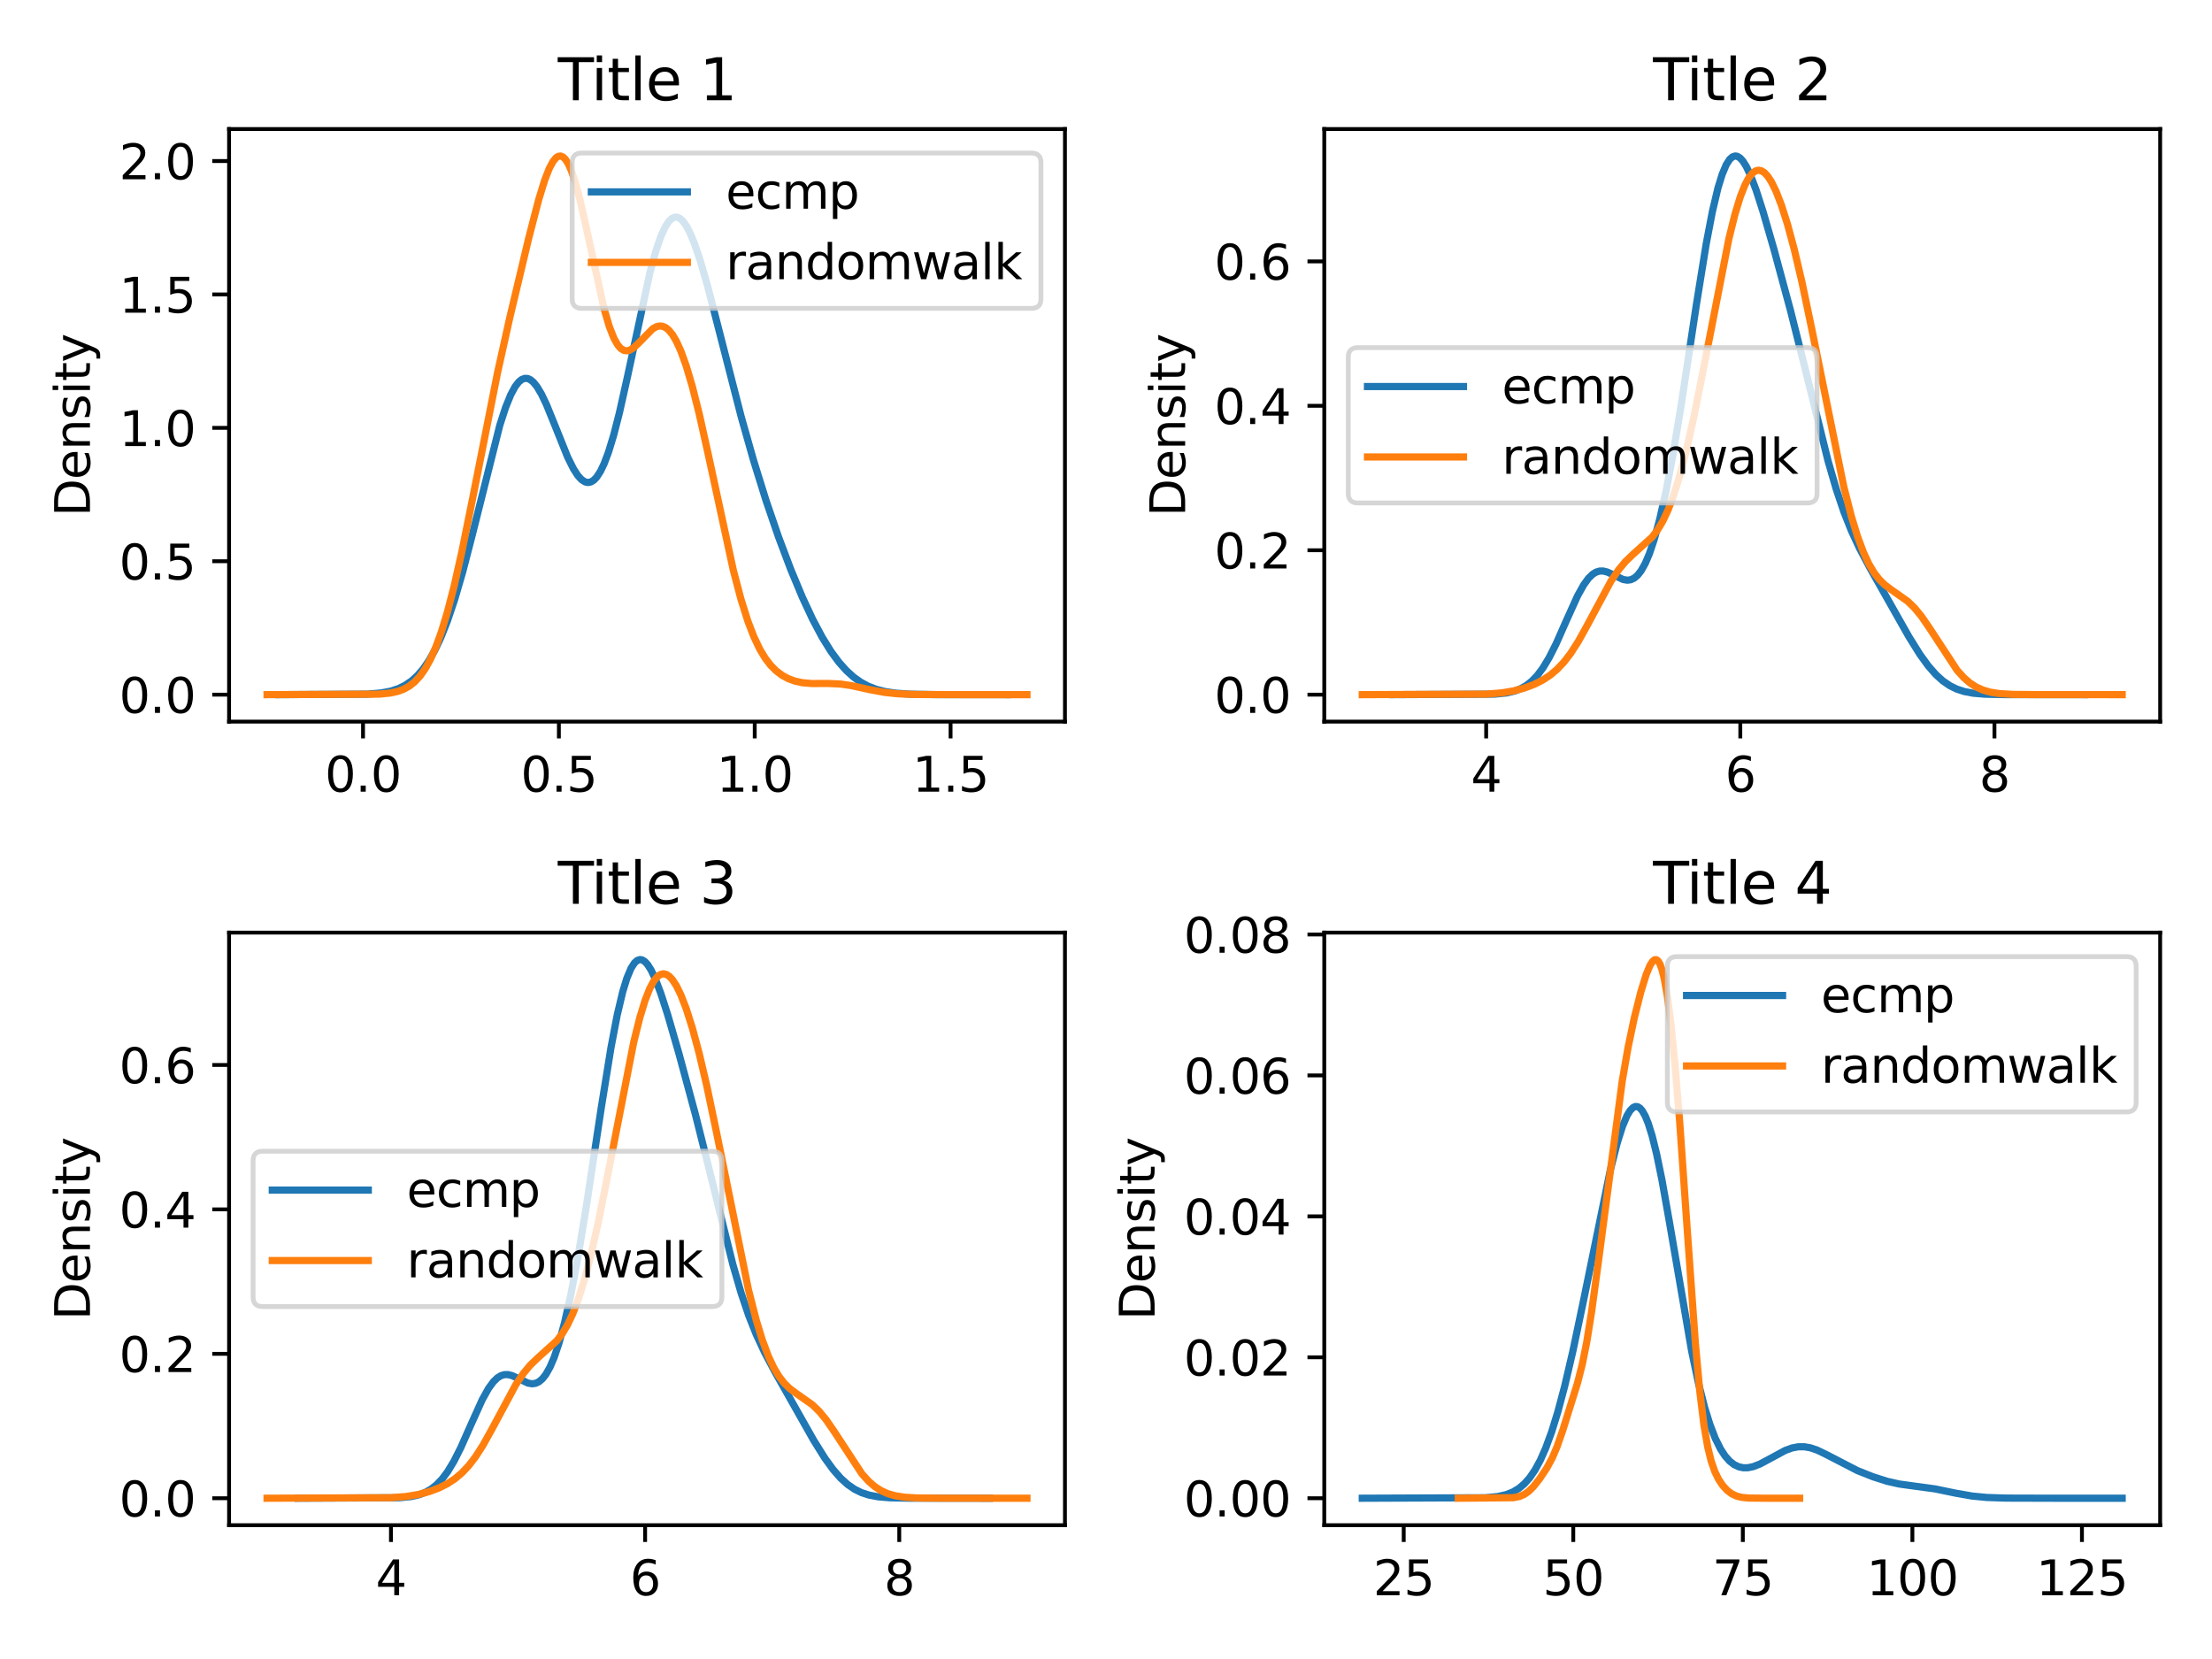 <?xml version="1.0" encoding="utf-8" standalone="no"?>
<!DOCTYPE svg PUBLIC "-//W3C//DTD SVG 1.1//EN"
  "http://www.w3.org/Graphics/SVG/1.1/DTD/svg11.dtd">
<svg xmlns:xlink="http://www.w3.org/1999/xlink" width="460.8pt" height="345.6pt" viewBox="0 0 460.8 345.6" xmlns="http://www.w3.org/2000/svg" version="1.1">
 <defs>
  <style type="text/css">*{stroke-linejoin: round; stroke-linecap: butt}</style>
 </defs>
 <g id="figure_1">
  <g id="patch_1">
   <path d="M 0 345.6 
L 460.8 345.6 
L 460.8 0 
L 0 0 
z
" style="fill: #ffffff"/>
  </g>
  <g id="axes_1">
   <g id="patch_2">
    <path d="M 47.72 150.32 
L 221.85 150.32 
L 221.85 26.88 
L 47.72 26.88 
z
" style="fill: #ffffff"/>
   </g>
   <g id="matplotlib.axis_1">
    <g id="xtick_1">
     <g id="line2d_1">
      <defs>
       <path id="m853704bf4e" d="M 0 0 
L 0 3.5 
" style="stroke: #000000; stroke-width: 0.8"/>
      </defs>
      <g>
       <use xlink:href="#m853704bf4e" x="75.626" y="150.32" style="stroke: #000000; stroke-width: 0.8"/>
      </g>
     </g>
     <g id="text_1">
      <!-- 0.0 -->
      <g transform="translate(67.675 164.918) scale(0.1 -0.1)">
       <defs>
        <path id="DejaVuSans-30" d="M 2034 4250 
Q 1547 4250 1301 3770 
Q 1056 3291 1056 2328 
Q 1056 1369 1301 889 
Q 1547 409 2034 409 
Q 2525 409 2770 889 
Q 3016 1369 3016 2328 
Q 3016 3291 2770 3770 
Q 2525 4250 2034 4250 
z
M 2034 4750 
Q 2819 4750 3233 4129 
Q 3647 3509 3647 2328 
Q 3647 1150 3233 529 
Q 2819 -91 2034 -91 
Q 1250 -91 836 529 
Q 422 1150 422 2328 
Q 422 3509 836 4129 
Q 1250 4750 2034 4750 
z
" transform="scale(0.016)"/>
        <path id="DejaVuSans-2e" d="M 684 794 
L 1344 794 
L 1344 0 
L 684 0 
L 684 794 
z
" transform="scale(0.016)"/>
       </defs>
       <use xlink:href="#DejaVuSans-30"/>
       <use xlink:href="#DejaVuSans-2e" x="63.623"/>
       <use xlink:href="#DejaVuSans-30" x="95.41"/>
      </g>
     </g>
    </g>
    <g id="xtick_2">
     <g id="line2d_2">
      <g>
       <use xlink:href="#m853704bf4e" x="116.425" y="150.32" style="stroke: #000000; stroke-width: 0.8"/>
      </g>
     </g>
     <g id="text_2">
      <!-- 0.5 -->
      <g transform="translate(108.474 164.918) scale(0.1 -0.1)">
       <defs>
        <path id="DejaVuSans-35" d="M 691 4666 
L 3169 4666 
L 3169 4134 
L 1269 4134 
L 1269 2991 
Q 1406 3038 1543 3061 
Q 1681 3084 1819 3084 
Q 2600 3084 3056 2656 
Q 3513 2228 3513 1497 
Q 3513 744 3044 326 
Q 2575 -91 1722 -91 
Q 1428 -91 1123 -41 
Q 819 9 494 109 
L 494 744 
Q 775 591 1075 516 
Q 1375 441 1709 441 
Q 2250 441 2565 725 
Q 2881 1009 2881 1497 
Q 2881 1984 2565 2268 
Q 2250 2553 1709 2553 
Q 1456 2553 1204 2497 
Q 953 2441 691 2322 
L 691 4666 
z
" transform="scale(0.016)"/>
       </defs>
       <use xlink:href="#DejaVuSans-30"/>
       <use xlink:href="#DejaVuSans-2e" x="63.623"/>
       <use xlink:href="#DejaVuSans-35" x="95.41"/>
      </g>
     </g>
    </g>
    <g id="xtick_3">
     <g id="line2d_3">
      <g>
       <use xlink:href="#m853704bf4e" x="157.224" y="150.32" style="stroke: #000000; stroke-width: 0.8"/>
      </g>
     </g>
     <g id="text_3">
      <!-- 1.0 -->
      <g transform="translate(149.273 164.918) scale(0.1 -0.1)">
       <defs>
        <path id="DejaVuSans-31" d="M 794 531 
L 1825 531 
L 1825 4091 
L 703 3866 
L 703 4441 
L 1819 4666 
L 2450 4666 
L 2450 531 
L 3481 531 
L 3481 0 
L 794 0 
L 794 531 
z
" transform="scale(0.016)"/>
       </defs>
       <use xlink:href="#DejaVuSans-31"/>
       <use xlink:href="#DejaVuSans-2e" x="63.623"/>
       <use xlink:href="#DejaVuSans-30" x="95.41"/>
      </g>
     </g>
    </g>
    <g id="xtick_4">
     <g id="line2d_4">
      <g>
       <use xlink:href="#m853704bf4e" x="198.023" y="150.32" style="stroke: #000000; stroke-width: 0.8"/>
      </g>
     </g>
     <g id="text_4">
      <!-- 1.5 -->
      <g transform="translate(190.072 164.918) scale(0.1 -0.1)">
       <use xlink:href="#DejaVuSans-31"/>
       <use xlink:href="#DejaVuSans-2e" x="63.623"/>
       <use xlink:href="#DejaVuSans-35" x="95.41"/>
      </g>
     </g>
    </g>
   </g>
   <g id="matplotlib.axis_2">
    <g id="ytick_1">
     <g id="line2d_5">
      <defs>
       <path id="m04bfb22db2" d="M 0 0 
L -3.5 0 
" style="stroke: #000000; stroke-width: 0.8"/>
      </defs>
      <g>
       <use xlink:href="#m04bfb22db2" x="47.72" y="144.709" style="stroke: #000000; stroke-width: 0.8"/>
      </g>
     </g>
     <g id="text_5">
      <!-- 0.0 -->
      <g transform="translate(24.817 148.508) scale(0.1 -0.1)">
       <use xlink:href="#DejaVuSans-30"/>
       <use xlink:href="#DejaVuSans-2e" x="63.623"/>
       <use xlink:href="#DejaVuSans-30" x="95.41"/>
      </g>
     </g>
    </g>
    <g id="ytick_2">
     <g id="line2d_6">
      <g>
       <use xlink:href="#m04bfb22db2" x="47.72" y="116.918" style="stroke: #000000; stroke-width: 0.8"/>
      </g>
     </g>
     <g id="text_6">
      <!-- 0.5 -->
      <g transform="translate(24.817 120.717) scale(0.1 -0.1)">
       <use xlink:href="#DejaVuSans-30"/>
       <use xlink:href="#DejaVuSans-2e" x="63.623"/>
       <use xlink:href="#DejaVuSans-35" x="95.41"/>
      </g>
     </g>
    </g>
    <g id="ytick_3">
     <g id="line2d_7">
      <g>
       <use xlink:href="#m04bfb22db2" x="47.72" y="89.127" style="stroke: #000000; stroke-width: 0.8"/>
      </g>
     </g>
     <g id="text_7">
      <!-- 1.0 -->
      <g transform="translate(24.817 92.927) scale(0.1 -0.1)">
       <use xlink:href="#DejaVuSans-31"/>
       <use xlink:href="#DejaVuSans-2e" x="63.623"/>
       <use xlink:href="#DejaVuSans-30" x="95.41"/>
      </g>
     </g>
    </g>
    <g id="ytick_4">
     <g id="line2d_8">
      <g>
       <use xlink:href="#m04bfb22db2" x="47.72" y="61.336" style="stroke: #000000; stroke-width: 0.8"/>
      </g>
     </g>
     <g id="text_8">
      <!-- 1.5 -->
      <g transform="translate(24.817 65.136) scale(0.1 -0.1)">
       <use xlink:href="#DejaVuSans-31"/>
       <use xlink:href="#DejaVuSans-2e" x="63.623"/>
       <use xlink:href="#DejaVuSans-35" x="95.41"/>
      </g>
     </g>
    </g>
    <g id="ytick_5">
     <g id="line2d_9">
      <g>
       <use xlink:href="#m04bfb22db2" x="47.72" y="33.546" style="stroke: #000000; stroke-width: 0.8"/>
      </g>
     </g>
     <g id="text_9">
      <!-- 2.0 -->
      <g transform="translate(24.817 37.345) scale(0.1 -0.1)">
       <defs>
        <path id="DejaVuSans-32" d="M 1228 531 
L 3431 531 
L 3431 0 
L 469 0 
L 469 531 
Q 828 903 1448 1529 
Q 2069 2156 2228 2338 
Q 2531 2678 2651 2914 
Q 2772 3150 2772 3378 
Q 2772 3750 2511 3984 
Q 2250 4219 1831 4219 
Q 1534 4219 1204 4116 
Q 875 4013 500 3803 
L 500 4441 
Q 881 4594 1212 4672 
Q 1544 4750 1819 4750 
Q 2544 4750 2975 4387 
Q 3406 4025 3406 3419 
Q 3406 3131 3298 2873 
Q 3191 2616 2906 2266 
Q 2828 2175 2409 1742 
Q 1991 1309 1228 531 
z
" transform="scale(0.016)"/>
       </defs>
       <use xlink:href="#DejaVuSans-32"/>
       <use xlink:href="#DejaVuSans-2e" x="63.623"/>
       <use xlink:href="#DejaVuSans-30" x="95.41"/>
      </g>
     </g>
    </g>
    <g id="text_10">
     <!-- Density -->
     <g transform="translate(18.737 107.609) rotate(-90) scale(0.1 -0.1)">
      <defs>
       <path id="DejaVuSans-44" d="M 1259 4147 
L 1259 519 
L 2022 519 
Q 2988 519 3436 956 
Q 3884 1394 3884 2338 
Q 3884 3275 3436 3711 
Q 2988 4147 2022 4147 
L 1259 4147 
z
M 628 4666 
L 1925 4666 
Q 3281 4666 3915 4102 
Q 4550 3538 4550 2338 
Q 4550 1131 3912 565 
Q 3275 0 1925 0 
L 628 0 
L 628 4666 
z
" transform="scale(0.016)"/>
       <path id="DejaVuSans-65" d="M 3597 1894 
L 3597 1613 
L 953 1613 
Q 991 1019 1311 708 
Q 1631 397 2203 397 
Q 2534 397 2845 478 
Q 3156 559 3463 722 
L 3463 178 
Q 3153 47 2828 -22 
Q 2503 -91 2169 -91 
Q 1331 -91 842 396 
Q 353 884 353 1716 
Q 353 2575 817 3079 
Q 1281 3584 2069 3584 
Q 2775 3584 3186 3129 
Q 3597 2675 3597 1894 
z
M 3022 2063 
Q 3016 2534 2758 2815 
Q 2500 3097 2075 3097 
Q 1594 3097 1305 2825 
Q 1016 2553 972 2059 
L 3022 2063 
z
" transform="scale(0.016)"/>
       <path id="DejaVuSans-6e" d="M 3513 2113 
L 3513 0 
L 2938 0 
L 2938 2094 
Q 2938 2591 2744 2837 
Q 2550 3084 2163 3084 
Q 1697 3084 1428 2787 
Q 1159 2491 1159 1978 
L 1159 0 
L 581 0 
L 581 3500 
L 1159 3500 
L 1159 2956 
Q 1366 3272 1645 3428 
Q 1925 3584 2291 3584 
Q 2894 3584 3203 3211 
Q 3513 2838 3513 2113 
z
" transform="scale(0.016)"/>
       <path id="DejaVuSans-73" d="M 2834 3397 
L 2834 2853 
Q 2591 2978 2328 3040 
Q 2066 3103 1784 3103 
Q 1356 3103 1142 2972 
Q 928 2841 928 2578 
Q 928 2378 1081 2264 
Q 1234 2150 1697 2047 
L 1894 2003 
Q 2506 1872 2764 1633 
Q 3022 1394 3022 966 
Q 3022 478 2636 193 
Q 2250 -91 1575 -91 
Q 1294 -91 989 -36 
Q 684 19 347 128 
L 347 722 
Q 666 556 975 473 
Q 1284 391 1588 391 
Q 1994 391 2212 530 
Q 2431 669 2431 922 
Q 2431 1156 2273 1281 
Q 2116 1406 1581 1522 
L 1381 1569 
Q 847 1681 609 1914 
Q 372 2147 372 2553 
Q 372 3047 722 3315 
Q 1072 3584 1716 3584 
Q 2034 3584 2315 3537 
Q 2597 3491 2834 3397 
z
" transform="scale(0.016)"/>
       <path id="DejaVuSans-69" d="M 603 3500 
L 1178 3500 
L 1178 0 
L 603 0 
L 603 3500 
z
M 603 4863 
L 1178 4863 
L 1178 4134 
L 603 4134 
L 603 4863 
z
" transform="scale(0.016)"/>
       <path id="DejaVuSans-74" d="M 1172 4494 
L 1172 3500 
L 2356 3500 
L 2356 3053 
L 1172 3053 
L 1172 1153 
Q 1172 725 1289 603 
Q 1406 481 1766 481 
L 2356 481 
L 2356 0 
L 1766 0 
Q 1100 0 847 248 
Q 594 497 594 1153 
L 594 3053 
L 172 3053 
L 172 3500 
L 594 3500 
L 594 4494 
L 1172 4494 
z
" transform="scale(0.016)"/>
       <path id="DejaVuSans-79" d="M 2059 -325 
Q 1816 -950 1584 -1140 
Q 1353 -1331 966 -1331 
L 506 -1331 
L 506 -850 
L 844 -850 
Q 1081 -850 1212 -737 
Q 1344 -625 1503 -206 
L 1606 56 
L 191 3500 
L 800 3500 
L 1894 763 
L 2988 3500 
L 3597 3500 
L 2059 -325 
z
" transform="scale(0.016)"/>
      </defs>
      <use xlink:href="#DejaVuSans-44"/>
      <use xlink:href="#DejaVuSans-65" x="77.002"/>
      <use xlink:href="#DejaVuSans-6e" x="138.525"/>
      <use xlink:href="#DejaVuSans-73" x="201.904"/>
      <use xlink:href="#DejaVuSans-69" x="254.004"/>
      <use xlink:href="#DejaVuSans-74" x="281.787"/>
      <use xlink:href="#DejaVuSans-79" x="320.996"/>
     </g>
    </g>
   </g>
   <g id="line2d_10">
    <path d="M 58.083 144.709 
L 76.466 144.602 
L 79.352 144.36 
L 81.327 143.99 
L 82.998 143.45 
L 84.366 142.785 
L 85.733 141.856 
L 86.949 140.756 
L 88.164 139.348 
L 89.379 137.588 
L 90.595 135.435 
L 91.81 132.857 
L 93.177 129.42 
L 94.697 124.928 
L 96.368 119.208 
L 98.343 111.58 
L 104.116 88.593 
L 105.331 84.855 
L 106.395 82.233 
L 107.306 80.543 
L 108.066 79.561 
L 108.674 79.063 
L 109.281 78.823 
L 109.889 78.839 
L 110.497 79.104 
L 111.104 79.605 
L 111.864 80.541 
L 112.776 82.065 
L 113.839 84.29 
L 115.51 88.403 
L 118.245 95.213 
L 119.46 97.657 
L 120.372 99.066 
L 121.131 99.902 
L 121.891 100.393 
L 122.499 100.519 
L 123.106 100.395 
L 123.714 100.014 
L 124.322 99.371 
L 125.081 98.198 
L 125.841 96.618 
L 126.753 94.207 
L 127.816 90.733 
L 129.031 86.007 
L 130.703 78.528 
L 135.412 56.704 
L 136.628 52.28 
L 137.691 49.194 
L 138.603 47.218 
L 139.362 46.078 
L 139.97 45.508 
L 140.578 45.243 
L 141.033 45.243 
L 141.641 45.502 
L 142.249 46.048 
L 143.009 47.111 
L 143.768 48.566 
L 144.68 50.772 
L 145.895 54.366 
L 147.414 59.638 
L 149.845 69.056 
L 154.403 86.808 
L 156.986 95.932 
L 159.568 104.232 
L 162.151 111.775 
L 164.734 118.629 
L 167.164 124.457 
L 169.291 129.014 
L 171.266 132.732 
L 173.089 135.678 
L 174.761 137.948 
L 176.28 139.653 
L 177.799 141.032 
L 179.318 142.114 
L 180.838 142.934 
L 182.509 143.583 
L 184.332 144.057 
L 186.611 144.403 
L 189.649 144.611 
L 194.815 144.699 
L 209.855 144.709 
L 209.855 144.709 
" clip-path="url(#p2f3dbd38ac)" style="fill: none; stroke: #1f77b4; stroke-width: 1.5; stroke-linecap: square"/>
   </g>
   <g id="line2d_11">
    <path d="M 55.635 144.709 
L 78.928 144.607 
L 81.305 144.372 
L 82.89 144.02 
L 84.158 143.544 
L 85.267 142.923 
L 86.376 142.049 
L 87.485 140.858 
L 88.594 139.285 
L 89.704 137.267 
L 90.813 134.753 
L 91.922 131.705 
L 93.19 127.549 
L 94.616 122.043 
L 96.2 115.013 
L 98.419 104.026 
L 103.648 77.629 
L 106.183 66.236 
L 110.145 49.593 
L 112.205 41.642 
L 113.472 37.522 
L 114.423 35.085 
L 115.215 33.611 
L 115.849 32.854 
L 116.325 32.556 
L 116.8 32.5 
L 117.275 32.693 
L 117.751 33.139 
L 118.385 34.122 
L 119.018 35.538 
L 119.811 37.87 
L 120.761 41.384 
L 122.029 46.957 
L 125.832 64.305 
L 126.941 68.059 
L 127.892 70.466 
L 128.684 71.864 
L 129.318 72.591 
L 129.952 72.988 
L 130.586 73.087 
L 131.22 72.926 
L 132.012 72.431 
L 132.963 71.537 
L 135.973 68.485 
L 136.766 68.052 
L 137.4 67.908 
L 138.033 67.966 
L 138.667 68.243 
L 139.301 68.75 
L 140.093 69.716 
L 140.886 71.053 
L 141.836 73.139 
L 142.946 76.208 
L 144.213 80.484 
L 145.639 86.13 
L 147.541 94.665 
L 152.77 118.812 
L 154.355 124.829 
L 155.781 129.364 
L 157.048 132.664 
L 158.316 135.31 
L 159.425 137.142 
L 160.534 138.587 
L 161.644 139.708 
L 162.911 140.67 
L 164.179 141.362 
L 165.605 141.887 
L 167.19 142.228 
L 169.091 142.389 
L 172.577 142.382 
L 175.113 142.498 
L 177.331 142.822 
L 181.134 143.659 
L 184.303 144.245 
L 187.156 144.538 
L 190.959 144.678 
L 200.308 144.709 
L 213.935 144.709 
L 213.935 144.709 
" clip-path="url(#p2f3dbd38ac)" style="fill: none; stroke: #ff7f0e; stroke-width: 1.5; stroke-linecap: square"/>
   </g>
   <g id="patch_3">
    <path d="M 47.72 150.32 
L 47.72 26.88 
" style="fill: none; stroke: #000000; stroke-width: 0.8; stroke-linejoin: miter; stroke-linecap: square"/>
   </g>
   <g id="patch_4">
    <path d="M 221.85 150.32 
L 221.85 26.88 
" style="fill: none; stroke: #000000; stroke-width: 0.8; stroke-linejoin: miter; stroke-linecap: square"/>
   </g>
   <g id="patch_5">
    <path d="M 47.72 150.32 
L 221.85 150.32 
" style="fill: none; stroke: #000000; stroke-width: 0.8; stroke-linejoin: miter; stroke-linecap: square"/>
   </g>
   <g id="patch_6">
    <path d="M 47.72 26.88 
L 221.85 26.88 
" style="fill: none; stroke: #000000; stroke-width: 0.8; stroke-linejoin: miter; stroke-linecap: square"/>
   </g>
   <g id="text_11">
    <!-- Title 1 -->
    <g transform="translate(116.206 20.88) scale(0.12 -0.12)">
     <defs>
      <path id="DejaVuSans-54" d="M -19 4666 
L 3928 4666 
L 3928 4134 
L 2272 4134 
L 2272 0 
L 1638 0 
L 1638 4134 
L -19 4134 
L -19 4666 
z
" transform="scale(0.016)"/>
      <path id="DejaVuSans-6c" d="M 603 4863 
L 1178 4863 
L 1178 0 
L 603 0 
L 603 4863 
z
" transform="scale(0.016)"/>
      <path id="DejaVuSans-20" transform="scale(0.016)"/>
     </defs>
     <use xlink:href="#DejaVuSans-54"/>
     <use xlink:href="#DejaVuSans-69" x="57.959"/>
     <use xlink:href="#DejaVuSans-74" x="85.742"/>
     <use xlink:href="#DejaVuSans-6c" x="124.951"/>
     <use xlink:href="#DejaVuSans-65" x="152.734"/>
     <use xlink:href="#DejaVuSans-20" x="214.258"/>
     <use xlink:href="#DejaVuSans-31" x="246.045"/>
    </g>
   </g>
   <g id="legend_1">
    <g id="patch_7">
     <path d="M 121.191 64.236 
L 214.85 64.236 
Q 216.85 64.236 216.85 62.236 
L 216.85 33.88 
Q 216.85 31.88 214.85 31.88 
L 121.191 31.88 
Q 119.191 31.88 119.191 33.88 
L 119.191 62.236 
Q 119.191 64.236 121.191 64.236 
z
" style="fill: #ffffff; opacity: 0.8; stroke: #cccccc; stroke-linejoin: miter"/>
    </g>
    <g id="line2d_12">
     <path d="M 123.191 39.978 
L 133.191 39.978 
L 143.191 39.978 
" style="fill: none; stroke: #1f77b4; stroke-width: 1.5; stroke-linecap: square"/>
    </g>
    <g id="text_12">
     <!-- ecmp -->
     <g transform="translate(151.191 43.478) scale(0.1 -0.1)">
      <defs>
       <path id="DejaVuSans-63" d="M 3122 3366 
L 3122 2828 
Q 2878 2963 2633 3030 
Q 2388 3097 2138 3097 
Q 1578 3097 1268 2742 
Q 959 2388 959 1747 
Q 959 1106 1268 751 
Q 1578 397 2138 397 
Q 2388 397 2633 464 
Q 2878 531 3122 666 
L 3122 134 
Q 2881 22 2623 -34 
Q 2366 -91 2075 -91 
Q 1284 -91 818 406 
Q 353 903 353 1747 
Q 353 2603 823 3093 
Q 1294 3584 2113 3584 
Q 2378 3584 2631 3529 
Q 2884 3475 3122 3366 
z
" transform="scale(0.016)"/>
       <path id="DejaVuSans-6d" d="M 3328 2828 
Q 3544 3216 3844 3400 
Q 4144 3584 4550 3584 
Q 5097 3584 5394 3201 
Q 5691 2819 5691 2113 
L 5691 0 
L 5113 0 
L 5113 2094 
Q 5113 2597 4934 2840 
Q 4756 3084 4391 3084 
Q 3944 3084 3684 2787 
Q 3425 2491 3425 1978 
L 3425 0 
L 2847 0 
L 2847 2094 
Q 2847 2600 2669 2842 
Q 2491 3084 2119 3084 
Q 1678 3084 1418 2786 
Q 1159 2488 1159 1978 
L 1159 0 
L 581 0 
L 581 3500 
L 1159 3500 
L 1159 2956 
Q 1356 3278 1631 3431 
Q 1906 3584 2284 3584 
Q 2666 3584 2933 3390 
Q 3200 3197 3328 2828 
z
" transform="scale(0.016)"/>
       <path id="DejaVuSans-70" d="M 1159 525 
L 1159 -1331 
L 581 -1331 
L 581 3500 
L 1159 3500 
L 1159 2969 
Q 1341 3281 1617 3432 
Q 1894 3584 2278 3584 
Q 2916 3584 3314 3078 
Q 3713 2572 3713 1747 
Q 3713 922 3314 415 
Q 2916 -91 2278 -91 
Q 1894 -91 1617 61 
Q 1341 213 1159 525 
z
M 3116 1747 
Q 3116 2381 2855 2742 
Q 2594 3103 2138 3103 
Q 1681 3103 1420 2742 
Q 1159 2381 1159 1747 
Q 1159 1113 1420 752 
Q 1681 391 2138 391 
Q 2594 391 2855 752 
Q 3116 1113 3116 1747 
z
" transform="scale(0.016)"/>
      </defs>
      <use xlink:href="#DejaVuSans-65"/>
      <use xlink:href="#DejaVuSans-63" x="61.523"/>
      <use xlink:href="#DejaVuSans-6d" x="116.504"/>
      <use xlink:href="#DejaVuSans-70" x="213.916"/>
     </g>
    </g>
    <g id="line2d_13">
     <path d="M 123.191 54.657 
L 133.191 54.657 
L 143.191 54.657 
" style="fill: none; stroke: #ff7f0e; stroke-width: 1.5; stroke-linecap: square"/>
    </g>
    <g id="text_13">
     <!-- randomwalk -->
     <g transform="translate(151.191 58.157) scale(0.1 -0.1)">
      <defs>
       <path id="DejaVuSans-72" d="M 2631 2963 
Q 2534 3019 2420 3045 
Q 2306 3072 2169 3072 
Q 1681 3072 1420 2755 
Q 1159 2438 1159 1844 
L 1159 0 
L 581 0 
L 581 3500 
L 1159 3500 
L 1159 2956 
Q 1341 3275 1631 3429 
Q 1922 3584 2338 3584 
Q 2397 3584 2469 3576 
Q 2541 3569 2628 3553 
L 2631 2963 
z
" transform="scale(0.016)"/>
       <path id="DejaVuSans-61" d="M 2194 1759 
Q 1497 1759 1228 1600 
Q 959 1441 959 1056 
Q 959 750 1161 570 
Q 1363 391 1709 391 
Q 2188 391 2477 730 
Q 2766 1069 2766 1631 
L 2766 1759 
L 2194 1759 
z
M 3341 1997 
L 3341 0 
L 2766 0 
L 2766 531 
Q 2569 213 2275 61 
Q 1981 -91 1556 -91 
Q 1019 -91 701 211 
Q 384 513 384 1019 
Q 384 1609 779 1909 
Q 1175 2209 1959 2209 
L 2766 2209 
L 2766 2266 
Q 2766 2663 2505 2880 
Q 2244 3097 1772 3097 
Q 1472 3097 1187 3025 
Q 903 2953 641 2809 
L 641 3341 
Q 956 3463 1253 3523 
Q 1550 3584 1831 3584 
Q 2591 3584 2966 3190 
Q 3341 2797 3341 1997 
z
" transform="scale(0.016)"/>
       <path id="DejaVuSans-64" d="M 2906 2969 
L 2906 4863 
L 3481 4863 
L 3481 0 
L 2906 0 
L 2906 525 
Q 2725 213 2448 61 
Q 2172 -91 1784 -91 
Q 1150 -91 751 415 
Q 353 922 353 1747 
Q 353 2572 751 3078 
Q 1150 3584 1784 3584 
Q 2172 3584 2448 3432 
Q 2725 3281 2906 2969 
z
M 947 1747 
Q 947 1113 1208 752 
Q 1469 391 1925 391 
Q 2381 391 2643 752 
Q 2906 1113 2906 1747 
Q 2906 2381 2643 2742 
Q 2381 3103 1925 3103 
Q 1469 3103 1208 2742 
Q 947 2381 947 1747 
z
" transform="scale(0.016)"/>
       <path id="DejaVuSans-6f" d="M 1959 3097 
Q 1497 3097 1228 2736 
Q 959 2375 959 1747 
Q 959 1119 1226 758 
Q 1494 397 1959 397 
Q 2419 397 2687 759 
Q 2956 1122 2956 1747 
Q 2956 2369 2687 2733 
Q 2419 3097 1959 3097 
z
M 1959 3584 
Q 2709 3584 3137 3096 
Q 3566 2609 3566 1747 
Q 3566 888 3137 398 
Q 2709 -91 1959 -91 
Q 1206 -91 779 398 
Q 353 888 353 1747 
Q 353 2609 779 3096 
Q 1206 3584 1959 3584 
z
" transform="scale(0.016)"/>
       <path id="DejaVuSans-77" d="M 269 3500 
L 844 3500 
L 1563 769 
L 2278 3500 
L 2956 3500 
L 3675 769 
L 4391 3500 
L 4966 3500 
L 4050 0 
L 3372 0 
L 2619 2869 
L 1863 0 
L 1184 0 
L 269 3500 
z
" transform="scale(0.016)"/>
       <path id="DejaVuSans-6b" d="M 581 4863 
L 1159 4863 
L 1159 1991 
L 2875 3500 
L 3609 3500 
L 1753 1863 
L 3688 0 
L 2938 0 
L 1159 1709 
L 1159 0 
L 581 0 
L 581 4863 
z
" transform="scale(0.016)"/>
      </defs>
      <use xlink:href="#DejaVuSans-72"/>
      <use xlink:href="#DejaVuSans-61" x="41.113"/>
      <use xlink:href="#DejaVuSans-6e" x="102.393"/>
      <use xlink:href="#DejaVuSans-64" x="165.771"/>
      <use xlink:href="#DejaVuSans-6f" x="229.248"/>
      <use xlink:href="#DejaVuSans-6d" x="290.43"/>
      <use xlink:href="#DejaVuSans-77" x="387.842"/>
      <use xlink:href="#DejaVuSans-61" x="469.629"/>
      <use xlink:href="#DejaVuSans-6c" x="530.908"/>
      <use xlink:href="#DejaVuSans-6b" x="558.691"/>
     </g>
    </g>
   </g>
  </g>
  <g id="axes_2">
   <g id="patch_8">
    <path d="M 275.87 150.32 
L 450 150.32 
L 450 26.88 
L 275.87 26.88 
z
" style="fill: #ffffff"/>
   </g>
   <g id="matplotlib.axis_3">
    <g id="xtick_5">
     <g id="line2d_14">
      <g>
       <use xlink:href="#m853704bf4e" x="309.595" y="150.32" style="stroke: #000000; stroke-width: 0.8"/>
      </g>
     </g>
     <g id="text_14">
      <!-- 4 -->
      <g transform="translate(306.414 164.918) scale(0.1 -0.1)">
       <defs>
        <path id="DejaVuSans-34" d="M 2419 4116 
L 825 1625 
L 2419 1625 
L 2419 4116 
z
M 2253 4666 
L 3047 4666 
L 3047 1625 
L 3713 1625 
L 3713 1100 
L 3047 1100 
L 3047 0 
L 2419 0 
L 2419 1100 
L 313 1100 
L 313 1709 
L 2253 4666 
z
" transform="scale(0.016)"/>
       </defs>
       <use xlink:href="#DejaVuSans-34"/>
      </g>
     </g>
    </g>
    <g id="xtick_6">
     <g id="line2d_15">
      <g>
       <use xlink:href="#m853704bf4e" x="362.538" y="150.32" style="stroke: #000000; stroke-width: 0.8"/>
      </g>
     </g>
     <g id="text_15">
      <!-- 6 -->
      <g transform="translate(359.357 164.918) scale(0.1 -0.1)">
       <defs>
        <path id="DejaVuSans-36" d="M 2113 2584 
Q 1688 2584 1439 2293 
Q 1191 2003 1191 1497 
Q 1191 994 1439 701 
Q 1688 409 2113 409 
Q 2538 409 2786 701 
Q 3034 994 3034 1497 
Q 3034 2003 2786 2293 
Q 2538 2584 2113 2584 
z
M 3366 4563 
L 3366 3988 
Q 3128 4100 2886 4159 
Q 2644 4219 2406 4219 
Q 1781 4219 1451 3797 
Q 1122 3375 1075 2522 
Q 1259 2794 1537 2939 
Q 1816 3084 2150 3084 
Q 2853 3084 3261 2657 
Q 3669 2231 3669 1497 
Q 3669 778 3244 343 
Q 2819 -91 2113 -91 
Q 1303 -91 875 529 
Q 447 1150 447 2328 
Q 447 3434 972 4092 
Q 1497 4750 2381 4750 
Q 2619 4750 2861 4703 
Q 3103 4656 3366 4563 
z
" transform="scale(0.016)"/>
       </defs>
       <use xlink:href="#DejaVuSans-36"/>
      </g>
     </g>
    </g>
    <g id="xtick_7">
     <g id="line2d_16">
      <g>
       <use xlink:href="#m853704bf4e" x="415.481" y="150.32" style="stroke: #000000; stroke-width: 0.8"/>
      </g>
     </g>
     <g id="text_16">
      <!-- 8 -->
      <g transform="translate(412.3 164.918) scale(0.1 -0.1)">
       <defs>
        <path id="DejaVuSans-38" d="M 2034 2216 
Q 1584 2216 1326 1975 
Q 1069 1734 1069 1313 
Q 1069 891 1326 650 
Q 1584 409 2034 409 
Q 2484 409 2743 651 
Q 3003 894 3003 1313 
Q 3003 1734 2745 1975 
Q 2488 2216 2034 2216 
z
M 1403 2484 
Q 997 2584 770 2862 
Q 544 3141 544 3541 
Q 544 4100 942 4425 
Q 1341 4750 2034 4750 
Q 2731 4750 3128 4425 
Q 3525 4100 3525 3541 
Q 3525 3141 3298 2862 
Q 3072 2584 2669 2484 
Q 3125 2378 3379 2068 
Q 3634 1759 3634 1313 
Q 3634 634 3220 271 
Q 2806 -91 2034 -91 
Q 1263 -91 848 271 
Q 434 634 434 1313 
Q 434 1759 690 2068 
Q 947 2378 1403 2484 
z
M 1172 3481 
Q 1172 3119 1398 2916 
Q 1625 2713 2034 2713 
Q 2441 2713 2670 2916 
Q 2900 3119 2900 3481 
Q 2900 3844 2670 4047 
Q 2441 4250 2034 4250 
Q 1625 4250 1398 4047 
Q 1172 3844 1172 3481 
z
" transform="scale(0.016)"/>
       </defs>
       <use xlink:href="#DejaVuSans-38"/>
      </g>
     </g>
    </g>
   </g>
   <g id="matplotlib.axis_4">
    <g id="ytick_6">
     <g id="line2d_17">
      <g>
       <use xlink:href="#m04bfb22db2" x="275.87" y="144.709" style="stroke: #000000; stroke-width: 0.8"/>
      </g>
     </g>
     <g id="text_17">
      <!-- 0.0 -->
      <g transform="translate(252.967 148.508) scale(0.1 -0.1)">
       <use xlink:href="#DejaVuSans-30"/>
       <use xlink:href="#DejaVuSans-2e" x="63.623"/>
       <use xlink:href="#DejaVuSans-30" x="95.41"/>
      </g>
     </g>
    </g>
    <g id="ytick_7">
     <g id="line2d_18">
      <g>
       <use xlink:href="#m04bfb22db2" x="275.87" y="114.624" style="stroke: #000000; stroke-width: 0.8"/>
      </g>
     </g>
     <g id="text_18">
      <!-- 0.2 -->
      <g transform="translate(252.967 118.423) scale(0.1 -0.1)">
       <use xlink:href="#DejaVuSans-30"/>
       <use xlink:href="#DejaVuSans-2e" x="63.623"/>
       <use xlink:href="#DejaVuSans-32" x="95.41"/>
      </g>
     </g>
    </g>
    <g id="ytick_8">
     <g id="line2d_19">
      <g>
       <use xlink:href="#m04bfb22db2" x="275.87" y="84.539" style="stroke: #000000; stroke-width: 0.8"/>
      </g>
     </g>
     <g id="text_19">
      <!-- 0.4 -->
      <g transform="translate(252.967 88.338) scale(0.1 -0.1)">
       <use xlink:href="#DejaVuSans-30"/>
       <use xlink:href="#DejaVuSans-2e" x="63.623"/>
       <use xlink:href="#DejaVuSans-34" x="95.41"/>
      </g>
     </g>
    </g>
    <g id="ytick_9">
     <g id="line2d_20">
      <g>
       <use xlink:href="#m04bfb22db2" x="275.87" y="54.453" style="stroke: #000000; stroke-width: 0.8"/>
      </g>
     </g>
     <g id="text_20">
      <!-- 0.6 -->
      <g transform="translate(252.967 58.253) scale(0.1 -0.1)">
       <use xlink:href="#DejaVuSans-30"/>
       <use xlink:href="#DejaVuSans-2e" x="63.623"/>
       <use xlink:href="#DejaVuSans-36" x="95.41"/>
      </g>
     </g>
    </g>
    <g id="text_21">
     <!-- Density -->
     <g transform="translate(246.887 107.609) rotate(-90) scale(0.1 -0.1)">
      <use xlink:href="#DejaVuSans-44"/>
      <use xlink:href="#DejaVuSans-65" x="77.002"/>
      <use xlink:href="#DejaVuSans-6e" x="138.525"/>
      <use xlink:href="#DejaVuSans-73" x="201.904"/>
      <use xlink:href="#DejaVuSans-69" x="254.004"/>
      <use xlink:href="#DejaVuSans-74" x="281.787"/>
      <use xlink:href="#DejaVuSans-79" x="320.996"/>
     </g>
    </g>
   </g>
   <g id="line2d_21">
    <path d="M 290.271 144.709 
L 311.316 144.605 
L 313.767 144.362 
L 315.497 143.969 
L 316.794 143.468 
L 317.947 142.813 
L 319.1 141.907 
L 320.254 140.702 
L 321.407 139.163 
L 322.704 137.017 
L 324.146 134.162 
L 326.308 129.275 
L 328.614 124.175 
L 329.912 121.839 
L 330.921 120.456 
L 331.786 119.62 
L 332.506 119.179 
L 333.227 118.963 
L 333.948 118.951 
L 334.813 119.159 
L 335.966 119.688 
L 338.128 120.72 
L 338.993 120.868 
L 339.714 120.774 
L 340.435 120.436 
L 341.155 119.819 
L 341.876 118.896 
L 342.741 117.358 
L 343.606 115.33 
L 344.615 112.336 
L 345.768 108.091 
L 347.065 102.302 
L 348.507 94.716 
L 350.237 84.283 
L 353.408 63.338 
L 355.426 50.849 
L 356.723 44.059 
L 357.877 39.188 
L 358.742 36.368 
L 359.606 34.311 
L 360.327 33.189 
L 360.904 32.675 
L 361.48 32.491 
L 361.913 32.56 
L 362.489 32.913 
L 363.066 33.544 
L 363.787 34.686 
L 364.652 36.503 
L 365.805 39.531 
L 367.246 43.994 
L 369.553 51.961 
L 373.012 64.75 
L 376.039 76.795 
L 380.796 95.94 
L 382.526 101.915 
L 384.112 106.62 
L 385.698 110.611 
L 387.427 114.318 
L 389.59 118.381 
L 397.662 132.647 
L 399.968 136.342 
L 401.698 138.726 
L 403.284 140.534 
L 404.725 141.839 
L 406.167 142.83 
L 407.608 143.541 
L 409.194 144.058 
L 411.068 144.41 
L 413.518 144.616 
L 417.699 144.701 
L 434.276 144.709 
L 434.276 144.709 
" clip-path="url(#p7726290ad9)" style="fill: none; stroke: #1f77b4; stroke-width: 1.5; stroke-linecap: square"/>
   </g>
   <g id="line2d_22">
    <path d="M 283.785 144.709 
L 309.614 144.599 
L 312.783 144.346 
L 315.318 143.925 
L 317.537 143.339 
L 319.597 142.567 
L 321.34 141.691 
L 322.924 140.651 
L 324.35 139.452 
L 325.776 137.945 
L 327.203 136.092 
L 328.787 133.624 
L 330.689 130.196 
L 335.601 121.046 
L 337.186 118.7 
L 338.612 116.987 
L 340.196 115.461 
L 344.158 111.891 
L 345.267 110.443 
L 346.376 108.588 
L 347.485 106.239 
L 348.595 103.336 
L 349.862 99.303 
L 351.13 94.516 
L 352.714 87.563 
L 354.616 78.105 
L 360.162 49.716 
L 361.43 44.612 
L 362.539 40.976 
L 363.49 38.559 
L 364.282 37.069 
L 365.074 36.064 
L 365.708 35.608 
L 366.342 35.455 
L 366.976 35.595 
L 367.61 36.016 
L 368.243 36.704 
L 369.036 37.918 
L 369.986 39.855 
L 371.096 42.717 
L 372.363 46.702 
L 373.789 51.995 
L 375.374 58.746 
L 377.434 68.588 
L 384.089 101.369 
L 385.674 107.563 
L 386.941 111.717 
L 388.209 115.117 
L 389.318 117.489 
L 390.428 119.346 
L 391.537 120.765 
L 392.646 121.843 
L 394.072 122.909 
L 397.4 125.252 
L 398.826 126.635 
L 400.252 128.37 
L 401.837 130.669 
L 407.7 139.626 
L 409.126 141.197 
L 410.393 142.287 
L 411.661 143.107 
L 413.087 143.752 
L 414.672 144.202 
L 416.573 144.493 
L 419.267 144.655 
L 424.971 144.708 
L 442.085 144.709 
L 442.085 144.709 
" clip-path="url(#p7726290ad9)" style="fill: none; stroke: #ff7f0e; stroke-width: 1.5; stroke-linecap: square"/>
   </g>
   <g id="patch_9">
    <path d="M 275.87 150.32 
L 275.87 26.88 
" style="fill: none; stroke: #000000; stroke-width: 0.8; stroke-linejoin: miter; stroke-linecap: square"/>
   </g>
   <g id="patch_10">
    <path d="M 450 150.32 
L 450 26.88 
" style="fill: none; stroke: #000000; stroke-width: 0.8; stroke-linejoin: miter; stroke-linecap: square"/>
   </g>
   <g id="patch_11">
    <path d="M 275.87 150.32 
L 450 150.32 
" style="fill: none; stroke: #000000; stroke-width: 0.8; stroke-linejoin: miter; stroke-linecap: square"/>
   </g>
   <g id="patch_12">
    <path d="M 275.87 26.88 
L 450 26.88 
" style="fill: none; stroke: #000000; stroke-width: 0.8; stroke-linejoin: miter; stroke-linecap: square"/>
   </g>
   <g id="text_22">
    <!-- Title 2 -->
    <g transform="translate(344.356 20.88) scale(0.12 -0.12)">
     <use xlink:href="#DejaVuSans-54"/>
     <use xlink:href="#DejaVuSans-69" x="57.959"/>
     <use xlink:href="#DejaVuSans-74" x="85.742"/>
     <use xlink:href="#DejaVuSans-6c" x="124.951"/>
     <use xlink:href="#DejaVuSans-65" x="152.734"/>
     <use xlink:href="#DejaVuSans-20" x="214.258"/>
     <use xlink:href="#DejaVuSans-32" x="246.045"/>
    </g>
   </g>
   <g id="legend_2">
    <g id="patch_13">
     <path d="M 282.87 104.778 
L 376.529 104.778 
Q 378.529 104.778 378.529 102.778 
L 378.529 74.422 
Q 378.529 72.422 376.529 72.422 
L 282.87 72.422 
Q 280.87 72.422 280.87 74.422 
L 280.87 102.778 
Q 280.87 104.778 282.87 104.778 
z
" style="fill: #ffffff; opacity: 0.8; stroke: #cccccc; stroke-linejoin: miter"/>
    </g>
    <g id="line2d_23">
     <path d="M 284.87 80.52 
L 294.87 80.52 
L 304.87 80.52 
" style="fill: none; stroke: #1f77b4; stroke-width: 1.5; stroke-linecap: square"/>
    </g>
    <g id="text_23">
     <!-- ecmp -->
     <g transform="translate(312.87 84.02) scale(0.1 -0.1)">
      <use xlink:href="#DejaVuSans-65"/>
      <use xlink:href="#DejaVuSans-63" x="61.523"/>
      <use xlink:href="#DejaVuSans-6d" x="116.504"/>
      <use xlink:href="#DejaVuSans-70" x="213.916"/>
     </g>
    </g>
    <g id="line2d_24">
     <path d="M 284.87 95.198 
L 294.87 95.198 
L 304.87 95.198 
" style="fill: none; stroke: #ff7f0e; stroke-width: 1.5; stroke-linecap: square"/>
    </g>
    <g id="text_24">
     <!-- randomwalk -->
     <g transform="translate(312.87 98.698) scale(0.1 -0.1)">
      <use xlink:href="#DejaVuSans-72"/>
      <use xlink:href="#DejaVuSans-61" x="41.113"/>
      <use xlink:href="#DejaVuSans-6e" x="102.393"/>
      <use xlink:href="#DejaVuSans-64" x="165.771"/>
      <use xlink:href="#DejaVuSans-6f" x="229.248"/>
      <use xlink:href="#DejaVuSans-6d" x="290.43"/>
      <use xlink:href="#DejaVuSans-77" x="387.842"/>
      <use xlink:href="#DejaVuSans-61" x="469.629"/>
      <use xlink:href="#DejaVuSans-6c" x="530.908"/>
      <use xlink:href="#DejaVuSans-6b" x="558.691"/>
     </g>
    </g>
   </g>
  </g>
  <g id="axes_3">
   <g id="patch_14">
    <path d="M 47.72 317.72 
L 221.85 317.72 
L 221.85 194.28 
L 47.72 194.28 
z
" style="fill: #ffffff"/>
   </g>
   <g id="matplotlib.axis_5">
    <g id="xtick_8">
     <g id="line2d_25">
      <g>
       <use xlink:href="#m853704bf4e" x="81.445" y="317.72" style="stroke: #000000; stroke-width: 0.8"/>
      </g>
     </g>
     <g id="text_25">
      <!-- 4 -->
      <g transform="translate(78.264 332.318) scale(0.1 -0.1)">
       <use xlink:href="#DejaVuSans-34"/>
      </g>
     </g>
    </g>
    <g id="xtick_9">
     <g id="line2d_26">
      <g>
       <use xlink:href="#m853704bf4e" x="134.388" y="317.72" style="stroke: #000000; stroke-width: 0.8"/>
      </g>
     </g>
     <g id="text_26">
      <!-- 6 -->
      <g transform="translate(131.207 332.318) scale(0.1 -0.1)">
       <use xlink:href="#DejaVuSans-36"/>
      </g>
     </g>
    </g>
    <g id="xtick_10">
     <g id="line2d_27">
      <g>
       <use xlink:href="#m853704bf4e" x="187.331" y="317.72" style="stroke: #000000; stroke-width: 0.8"/>
      </g>
     </g>
     <g id="text_27">
      <!-- 8 -->
      <g transform="translate(184.15 332.318) scale(0.1 -0.1)">
       <use xlink:href="#DejaVuSans-38"/>
      </g>
     </g>
    </g>
   </g>
   <g id="matplotlib.axis_6">
    <g id="ytick_10">
     <g id="line2d_28">
      <g>
       <use xlink:href="#m04bfb22db2" x="47.72" y="312.109" style="stroke: #000000; stroke-width: 0.8"/>
      </g>
     </g>
     <g id="text_28">
      <!-- 0.0 -->
      <g transform="translate(24.817 315.908) scale(0.1 -0.1)">
       <use xlink:href="#DejaVuSans-30"/>
       <use xlink:href="#DejaVuSans-2e" x="63.623"/>
       <use xlink:href="#DejaVuSans-30" x="95.41"/>
      </g>
     </g>
    </g>
    <g id="ytick_11">
     <g id="line2d_29">
      <g>
       <use xlink:href="#m04bfb22db2" x="47.72" y="282.024" style="stroke: #000000; stroke-width: 0.8"/>
      </g>
     </g>
     <g id="text_29">
      <!-- 0.2 -->
      <g transform="translate(24.817 285.823) scale(0.1 -0.1)">
       <use xlink:href="#DejaVuSans-30"/>
       <use xlink:href="#DejaVuSans-2e" x="63.623"/>
       <use xlink:href="#DejaVuSans-32" x="95.41"/>
      </g>
     </g>
    </g>
    <g id="ytick_12">
     <g id="line2d_30">
      <g>
       <use xlink:href="#m04bfb22db2" x="47.72" y="251.939" style="stroke: #000000; stroke-width: 0.8"/>
      </g>
     </g>
     <g id="text_30">
      <!-- 0.4 -->
      <g transform="translate(24.817 255.738) scale(0.1 -0.1)">
       <use xlink:href="#DejaVuSans-30"/>
       <use xlink:href="#DejaVuSans-2e" x="63.623"/>
       <use xlink:href="#DejaVuSans-34" x="95.41"/>
      </g>
     </g>
    </g>
    <g id="ytick_13">
     <g id="line2d_31">
      <g>
       <use xlink:href="#m04bfb22db2" x="47.72" y="221.853" style="stroke: #000000; stroke-width: 0.8"/>
      </g>
     </g>
     <g id="text_31">
      <!-- 0.6 -->
      <g transform="translate(24.817 225.653) scale(0.1 -0.1)">
       <use xlink:href="#DejaVuSans-30"/>
       <use xlink:href="#DejaVuSans-2e" x="63.623"/>
       <use xlink:href="#DejaVuSans-36" x="95.41"/>
      </g>
     </g>
    </g>
    <g id="text_32">
     <!-- Density -->
     <g transform="translate(18.737 275.009) rotate(-90) scale(0.1 -0.1)">
      <use xlink:href="#DejaVuSans-44"/>
      <use xlink:href="#DejaVuSans-65" x="77.002"/>
      <use xlink:href="#DejaVuSans-6e" x="138.525"/>
      <use xlink:href="#DejaVuSans-73" x="201.904"/>
      <use xlink:href="#DejaVuSans-69" x="254.004"/>
      <use xlink:href="#DejaVuSans-74" x="281.787"/>
      <use xlink:href="#DejaVuSans-79" x="320.996"/>
     </g>
    </g>
   </g>
   <g id="line2d_32">
    <path d="M 62.121 312.109 
L 83.166 312.005 
L 85.617 311.762 
L 87.347 311.369 
L 88.644 310.868 
L 89.797 310.213 
L 90.95 309.307 
L 92.104 308.102 
L 93.257 306.563 
L 94.554 304.417 
L 95.996 301.562 
L 98.158 296.675 
L 100.464 291.575 
L 101.762 289.239 
L 102.771 287.856 
L 103.636 287.02 
L 104.356 286.579 
L 105.077 286.363 
L 105.798 286.351 
L 106.663 286.559 
L 107.816 287.088 
L 109.978 288.12 
L 110.843 288.268 
L 111.564 288.174 
L 112.285 287.836 
L 113.005 287.219 
L 113.726 286.296 
L 114.591 284.758 
L 115.456 282.73 
L 116.465 279.736 
L 117.618 275.491 
L 118.915 269.702 
L 120.357 262.116 
L 122.087 251.683 
L 125.258 230.738 
L 127.276 218.249 
L 128.573 211.459 
L 129.727 206.588 
L 130.592 203.768 
L 131.456 201.711 
L 132.177 200.589 
L 132.754 200.075 
L 133.33 199.891 
L 133.763 199.96 
L 134.339 200.313 
L 134.916 200.944 
L 135.637 202.086 
L 136.502 203.903 
L 137.655 206.931 
L 139.096 211.394 
L 141.403 219.361 
L 144.862 232.15 
L 147.889 244.195 
L 152.646 263.34 
L 154.376 269.315 
L 155.962 274.02 
L 157.548 278.011 
L 159.277 281.718 
L 161.44 285.781 
L 169.512 300.047 
L 171.818 303.742 
L 173.548 306.126 
L 175.134 307.934 
L 176.575 309.239 
L 178.017 310.23 
L 179.458 310.941 
L 181.044 311.458 
L 182.918 311.81 
L 185.368 312.016 
L 189.549 312.101 
L 206.126 312.109 
L 206.126 312.109 
" clip-path="url(#p3e0f943e11)" style="fill: none; stroke: #1f77b4; stroke-width: 1.5; stroke-linecap: square"/>
   </g>
   <g id="line2d_33">
    <path d="M 55.635 312.109 
L 81.464 311.999 
L 84.633 311.746 
L 87.168 311.325 
L 89.387 310.739 
L 91.447 309.967 
L 93.19 309.091 
L 94.774 308.051 
L 96.2 306.852 
L 97.626 305.345 
L 99.053 303.492 
L 100.637 301.024 
L 102.539 297.596 
L 107.451 288.446 
L 109.036 286.1 
L 110.462 284.387 
L 112.046 282.861 
L 116.008 279.291 
L 117.117 277.843 
L 118.226 275.988 
L 119.335 273.639 
L 120.445 270.736 
L 121.712 266.703 
L 122.98 261.916 
L 124.564 254.963 
L 126.466 245.505 
L 132.012 217.116 
L 133.28 212.012 
L 134.389 208.376 
L 135.34 205.959 
L 136.132 204.469 
L 136.924 203.464 
L 137.558 203.008 
L 138.192 202.855 
L 138.826 202.995 
L 139.46 203.416 
L 140.093 204.104 
L 140.886 205.318 
L 141.836 207.255 
L 142.946 210.117 
L 144.213 214.102 
L 145.639 219.395 
L 147.224 226.146 
L 149.284 235.988 
L 155.939 268.769 
L 157.524 274.963 
L 158.791 279.117 
L 160.059 282.517 
L 161.168 284.889 
L 162.278 286.746 
L 163.387 288.165 
L 164.496 289.243 
L 165.922 290.309 
L 169.25 292.652 
L 170.676 294.035 
L 172.102 295.77 
L 173.687 298.069 
L 179.55 307.026 
L 180.976 308.597 
L 182.243 309.687 
L 183.511 310.507 
L 184.937 311.152 
L 186.522 311.602 
L 188.423 311.893 
L 191.117 312.055 
L 196.821 312.108 
L 213.935 312.109 
L 213.935 312.109 
" clip-path="url(#p3e0f943e11)" style="fill: none; stroke: #ff7f0e; stroke-width: 1.5; stroke-linecap: square"/>
   </g>
   <g id="patch_15">
    <path d="M 47.72 317.72 
L 47.72 194.28 
" style="fill: none; stroke: #000000; stroke-width: 0.8; stroke-linejoin: miter; stroke-linecap: square"/>
   </g>
   <g id="patch_16">
    <path d="M 221.85 317.72 
L 221.85 194.28 
" style="fill: none; stroke: #000000; stroke-width: 0.8; stroke-linejoin: miter; stroke-linecap: square"/>
   </g>
   <g id="patch_17">
    <path d="M 47.72 317.72 
L 221.85 317.72 
" style="fill: none; stroke: #000000; stroke-width: 0.8; stroke-linejoin: miter; stroke-linecap: square"/>
   </g>
   <g id="patch_18">
    <path d="M 47.72 194.28 
L 221.85 194.28 
" style="fill: none; stroke: #000000; stroke-width: 0.8; stroke-linejoin: miter; stroke-linecap: square"/>
   </g>
   <g id="text_33">
    <!-- Title 3 -->
    <g transform="translate(116.206 188.28) scale(0.12 -0.12)">
     <defs>
      <path id="DejaVuSans-33" d="M 2597 2516 
Q 3050 2419 3304 2112 
Q 3559 1806 3559 1356 
Q 3559 666 3084 287 
Q 2609 -91 1734 -91 
Q 1441 -91 1130 -33 
Q 819 25 488 141 
L 488 750 
Q 750 597 1062 519 
Q 1375 441 1716 441 
Q 2309 441 2620 675 
Q 2931 909 2931 1356 
Q 2931 1769 2642 2001 
Q 2353 2234 1838 2234 
L 1294 2234 
L 1294 2753 
L 1863 2753 
Q 2328 2753 2575 2939 
Q 2822 3125 2822 3475 
Q 2822 3834 2567 4026 
Q 2313 4219 1838 4219 
Q 1578 4219 1281 4162 
Q 984 4106 628 3988 
L 628 4550 
Q 988 4650 1302 4700 
Q 1616 4750 1894 4750 
Q 2613 4750 3031 4423 
Q 3450 4097 3450 3541 
Q 3450 3153 3228 2886 
Q 3006 2619 2597 2516 
z
" transform="scale(0.016)"/>
     </defs>
     <use xlink:href="#DejaVuSans-54"/>
     <use xlink:href="#DejaVuSans-69" x="57.959"/>
     <use xlink:href="#DejaVuSans-74" x="85.742"/>
     <use xlink:href="#DejaVuSans-6c" x="124.951"/>
     <use xlink:href="#DejaVuSans-65" x="152.734"/>
     <use xlink:href="#DejaVuSans-20" x="214.258"/>
     <use xlink:href="#DejaVuSans-33" x="246.045"/>
    </g>
   </g>
   <g id="legend_3">
    <g id="patch_19">
     <path d="M 54.72 272.178 
L 148.379 272.178 
Q 150.379 272.178 150.379 270.178 
L 150.379 241.822 
Q 150.379 239.822 148.379 239.822 
L 54.72 239.822 
Q 52.72 239.822 52.72 241.822 
L 52.72 270.178 
Q 52.72 272.178 54.72 272.178 
z
" style="fill: #ffffff; opacity: 0.8; stroke: #cccccc; stroke-linejoin: miter"/>
    </g>
    <g id="line2d_34">
     <path d="M 56.72 247.92 
L 66.72 247.92 
L 76.72 247.92 
" style="fill: none; stroke: #1f77b4; stroke-width: 1.5; stroke-linecap: square"/>
    </g>
    <g id="text_34">
     <!-- ecmp -->
     <g transform="translate(84.72 251.42) scale(0.1 -0.1)">
      <use xlink:href="#DejaVuSans-65"/>
      <use xlink:href="#DejaVuSans-63" x="61.523"/>
      <use xlink:href="#DejaVuSans-6d" x="116.504"/>
      <use xlink:href="#DejaVuSans-70" x="213.916"/>
     </g>
    </g>
    <g id="line2d_35">
     <path d="M 56.72 262.598 
L 66.72 262.598 
L 76.72 262.598 
" style="fill: none; stroke: #ff7f0e; stroke-width: 1.5; stroke-linecap: square"/>
    </g>
    <g id="text_35">
     <!-- randomwalk -->
     <g transform="translate(84.72 266.098) scale(0.1 -0.1)">
      <use xlink:href="#DejaVuSans-72"/>
      <use xlink:href="#DejaVuSans-61" x="41.113"/>
      <use xlink:href="#DejaVuSans-6e" x="102.393"/>
      <use xlink:href="#DejaVuSans-64" x="165.771"/>
      <use xlink:href="#DejaVuSans-6f" x="229.248"/>
      <use xlink:href="#DejaVuSans-6d" x="290.43"/>
      <use xlink:href="#DejaVuSans-77" x="387.842"/>
      <use xlink:href="#DejaVuSans-61" x="469.629"/>
      <use xlink:href="#DejaVuSans-6c" x="530.908"/>
      <use xlink:href="#DejaVuSans-6b" x="558.691"/>
     </g>
    </g>
   </g>
  </g>
  <g id="axes_4">
   <g id="patch_20">
    <path d="M 275.87 317.72 
L 450 317.72 
L 450 194.28 
L 275.87 194.28 
z
" style="fill: #ffffff"/>
   </g>
   <g id="matplotlib.axis_7">
    <g id="xtick_11">
     <g id="line2d_36">
      <g>
       <use xlink:href="#m853704bf4e" x="292.418" y="317.72" style="stroke: #000000; stroke-width: 0.8"/>
      </g>
     </g>
     <g id="text_36">
      <!-- 25 -->
      <g transform="translate(286.055 332.318) scale(0.1 -0.1)">
       <use xlink:href="#DejaVuSans-32"/>
       <use xlink:href="#DejaVuSans-35" x="63.623"/>
      </g>
     </g>
    </g>
    <g id="xtick_12">
     <g id="line2d_37">
      <g>
       <use xlink:href="#m853704bf4e" x="327.74" y="317.72" style="stroke: #000000; stroke-width: 0.8"/>
      </g>
     </g>
     <g id="text_37">
      <!-- 50 -->
      <g transform="translate(321.377 332.318) scale(0.1 -0.1)">
       <use xlink:href="#DejaVuSans-35"/>
       <use xlink:href="#DejaVuSans-30" x="63.623"/>
      </g>
     </g>
    </g>
    <g id="xtick_13">
     <g id="line2d_38">
      <g>
       <use xlink:href="#m853704bf4e" x="363.062" y="317.72" style="stroke: #000000; stroke-width: 0.8"/>
      </g>
     </g>
     <g id="text_38">
      <!-- 75 -->
      <g transform="translate(356.7 332.318) scale(0.1 -0.1)">
       <defs>
        <path id="DejaVuSans-37" d="M 525 4666 
L 3525 4666 
L 3525 4397 
L 1831 0 
L 1172 0 
L 2766 4134 
L 525 4134 
L 525 4666 
z
" transform="scale(0.016)"/>
       </defs>
       <use xlink:href="#DejaVuSans-37"/>
       <use xlink:href="#DejaVuSans-35" x="63.623"/>
      </g>
     </g>
    </g>
    <g id="xtick_14">
     <g id="line2d_39">
      <g>
       <use xlink:href="#m853704bf4e" x="398.384" y="317.72" style="stroke: #000000; stroke-width: 0.8"/>
      </g>
     </g>
     <g id="text_39">
      <!-- 100 -->
      <g transform="translate(388.841 332.318) scale(0.1 -0.1)">
       <use xlink:href="#DejaVuSans-31"/>
       <use xlink:href="#DejaVuSans-30" x="63.623"/>
       <use xlink:href="#DejaVuSans-30" x="127.246"/>
      </g>
     </g>
    </g>
    <g id="xtick_15">
     <g id="line2d_40">
      <g>
       <use xlink:href="#m853704bf4e" x="433.707" y="317.72" style="stroke: #000000; stroke-width: 0.8"/>
      </g>
     </g>
     <g id="text_40">
      <!-- 125 -->
      <g transform="translate(424.163 332.318) scale(0.1 -0.1)">
       <use xlink:href="#DejaVuSans-31"/>
       <use xlink:href="#DejaVuSans-32" x="63.623"/>
       <use xlink:href="#DejaVuSans-35" x="127.246"/>
      </g>
     </g>
    </g>
   </g>
   <g id="matplotlib.axis_8">
    <g id="ytick_14">
     <g id="line2d_41">
      <g>
       <use xlink:href="#m04bfb22db2" x="275.87" y="312.109" style="stroke: #000000; stroke-width: 0.8"/>
      </g>
     </g>
     <g id="text_41">
      <!-- 0.00 -->
      <g transform="translate(246.604 315.908) scale(0.1 -0.1)">
       <use xlink:href="#DejaVuSans-30"/>
       <use xlink:href="#DejaVuSans-2e" x="63.623"/>
       <use xlink:href="#DejaVuSans-30" x="95.41"/>
       <use xlink:href="#DejaVuSans-30" x="159.033"/>
      </g>
     </g>
    </g>
    <g id="ytick_15">
     <g id="line2d_42">
      <g>
       <use xlink:href="#m04bfb22db2" x="275.87" y="282.75" style="stroke: #000000; stroke-width: 0.8"/>
      </g>
     </g>
     <g id="text_42">
      <!-- 0.02 -->
      <g transform="translate(246.604 286.549) scale(0.1 -0.1)">
       <use xlink:href="#DejaVuSans-30"/>
       <use xlink:href="#DejaVuSans-2e" x="63.623"/>
       <use xlink:href="#DejaVuSans-30" x="95.41"/>
       <use xlink:href="#DejaVuSans-32" x="159.033"/>
      </g>
     </g>
    </g>
    <g id="ytick_16">
     <g id="line2d_43">
      <g>
       <use xlink:href="#m04bfb22db2" x="275.87" y="253.39" style="stroke: #000000; stroke-width: 0.8"/>
      </g>
     </g>
     <g id="text_43">
      <!-- 0.04 -->
      <g transform="translate(246.604 257.19) scale(0.1 -0.1)">
       <use xlink:href="#DejaVuSans-30"/>
       <use xlink:href="#DejaVuSans-2e" x="63.623"/>
       <use xlink:href="#DejaVuSans-30" x="95.41"/>
       <use xlink:href="#DejaVuSans-34" x="159.033"/>
      </g>
     </g>
    </g>
    <g id="ytick_17">
     <g id="line2d_44">
      <g>
       <use xlink:href="#m04bfb22db2" x="275.87" y="224.031" style="stroke: #000000; stroke-width: 0.8"/>
      </g>
     </g>
     <g id="text_44">
      <!-- 0.06 -->
      <g transform="translate(246.604 227.83) scale(0.1 -0.1)">
       <use xlink:href="#DejaVuSans-30"/>
       <use xlink:href="#DejaVuSans-2e" x="63.623"/>
       <use xlink:href="#DejaVuSans-30" x="95.41"/>
       <use xlink:href="#DejaVuSans-36" x="159.033"/>
      </g>
     </g>
    </g>
    <g id="ytick_18">
     <g id="line2d_45">
      <g>
       <use xlink:href="#m04bfb22db2" x="275.87" y="194.672" style="stroke: #000000; stroke-width: 0.8"/>
      </g>
     </g>
     <g id="text_45">
      <!-- 0.08 -->
      <g transform="translate(246.604 198.471) scale(0.1 -0.1)">
       <use xlink:href="#DejaVuSans-30"/>
       <use xlink:href="#DejaVuSans-2e" x="63.623"/>
       <use xlink:href="#DejaVuSans-30" x="95.41"/>
       <use xlink:href="#DejaVuSans-38" x="159.033"/>
      </g>
     </g>
    </g>
    <g id="text_46">
     <!-- Density -->
     <g transform="translate(240.525 275.009) rotate(-90) scale(0.1 -0.1)">
      <use xlink:href="#DejaVuSans-44"/>
      <use xlink:href="#DejaVuSans-65" x="77.002"/>
      <use xlink:href="#DejaVuSans-6e" x="138.525"/>
      <use xlink:href="#DejaVuSans-73" x="201.904"/>
      <use xlink:href="#DejaVuSans-69" x="254.004"/>
      <use xlink:href="#DejaVuSans-74" x="281.787"/>
      <use xlink:href="#DejaVuSans-79" x="320.996"/>
     </g>
    </g>
   </g>
   <g id="line2d_46">
    <path d="M 283.785 312.109 
L 309.455 312.007 
L 311.991 311.76 
L 313.734 311.368 
L 315.16 310.81 
L 316.427 310.051 
L 317.537 309.116 
L 318.646 307.87 
L 319.755 306.255 
L 320.864 304.219 
L 321.973 301.72 
L 323.241 298.266 
L 324.509 294.169 
L 325.935 288.827 
L 327.678 281.379 
L 329.896 270.824 
L 335.442 243.828 
L 336.869 238.196 
L 337.978 234.674 
L 338.929 232.42 
L 339.562 231.371 
L 340.196 230.721 
L 340.672 230.509 
L 341.147 230.544 
L 341.622 230.829 
L 342.098 231.368 
L 342.732 232.481 
L 343.365 234.036 
L 344.158 236.574 
L 345.108 240.413 
L 346.218 245.817 
L 347.802 254.75 
L 352.398 281.443 
L 353.824 288.158 
L 355.091 293.145 
L 356.201 296.729 
L 357.31 299.614 
L 358.419 301.852 
L 359.37 303.306 
L 360.32 304.379 
L 361.271 305.117 
L 362.222 305.565 
L 363.173 305.764 
L 364.123 305.754 
L 365.233 305.525 
L 366.659 304.971 
L 368.56 303.957 
L 371.888 302.155 
L 373.314 301.637 
L 374.582 301.395 
L 375.849 301.384 
L 377.117 301.601 
L 378.543 302.083 
L 380.445 302.998 
L 386.941 306.357 
L 390.111 307.615 
L 393.121 308.581 
L 395.657 309.15 
L 398.667 309.563 
L 403.104 310.166 
L 407.383 311.049 
L 410.869 311.659 
L 413.879 311.948 
L 417.841 312.081 
L 427.982 312.109 
L 442.085 312.109 
L 442.085 312.109 
" clip-path="url(#p454b30ada6)" style="fill: none; stroke: #1f77b4; stroke-width: 1.5; stroke-linecap: square"/>
   </g>
   <g id="line2d_47">
    <path d="M 303.791 312.109 
L 315.249 312 
L 316.531 311.745 
L 317.527 311.32 
L 318.452 310.675 
L 319.448 309.691 
L 320.729 308.073 
L 322.224 305.825 
L 323.363 303.718 
L 324.359 301.387 
L 325.569 297.911 
L 328.629 288.092 
L 329.625 284.182 
L 330.551 279.548 
L 331.547 273.338 
L 332.97 262.881 
L 337.952 225.131 
L 339.162 218.17 
L 340.443 212.084 
L 341.795 206.7 
L 342.934 203.007 
L 343.717 201.124 
L 344.286 200.239 
L 344.713 199.921 
L 345.069 199.924 
L 345.425 200.204 
L 345.78 200.791 
L 346.207 201.936 
L 346.706 203.922 
L 347.346 207.555 
L 348.058 213.025 
L 348.912 221.491 
L 349.908 233.682 
L 351.403 255.074 
L 353.182 279.861 
L 354.107 289.927 
L 354.961 296.875 
L 355.744 301.413 
L 356.456 304.327 
L 357.238 306.584 
L 358.021 308.185 
L 358.875 309.459 
L 359.8 310.465 
L 360.726 311.168 
L 361.722 311.648 
L 362.861 311.935 
L 364.426 312.076 
L 368.198 312.109 
L 374.888 312.109 
L 374.888 312.109 
" clip-path="url(#p454b30ada6)" style="fill: none; stroke: #ff7f0e; stroke-width: 1.5; stroke-linecap: square"/>
   </g>
   <g id="patch_21">
    <path d="M 275.87 317.72 
L 275.87 194.28 
" style="fill: none; stroke: #000000; stroke-width: 0.8; stroke-linejoin: miter; stroke-linecap: square"/>
   </g>
   <g id="patch_22">
    <path d="M 450 317.72 
L 450 194.28 
" style="fill: none; stroke: #000000; stroke-width: 0.8; stroke-linejoin: miter; stroke-linecap: square"/>
   </g>
   <g id="patch_23">
    <path d="M 275.87 317.72 
L 450 317.72 
" style="fill: none; stroke: #000000; stroke-width: 0.8; stroke-linejoin: miter; stroke-linecap: square"/>
   </g>
   <g id="patch_24">
    <path d="M 275.87 194.28 
L 450 194.28 
" style="fill: none; stroke: #000000; stroke-width: 0.8; stroke-linejoin: miter; stroke-linecap: square"/>
   </g>
   <g id="text_47">
    <!-- Title 4 -->
    <g transform="translate(344.356 188.28) scale(0.12 -0.12)">
     <use xlink:href="#DejaVuSans-54"/>
     <use xlink:href="#DejaVuSans-69" x="57.959"/>
     <use xlink:href="#DejaVuSans-74" x="85.742"/>
     <use xlink:href="#DejaVuSans-6c" x="124.951"/>
     <use xlink:href="#DejaVuSans-65" x="152.734"/>
     <use xlink:href="#DejaVuSans-20" x="214.258"/>
     <use xlink:href="#DejaVuSans-34" x="246.045"/>
    </g>
   </g>
   <g id="legend_4">
    <g id="patch_25">
     <path d="M 349.341 231.636 
L 443 231.636 
Q 445 231.636 445 229.636 
L 445 201.28 
Q 445 199.28 443 199.28 
L 349.341 199.28 
Q 347.341 199.28 347.341 201.28 
L 347.341 229.636 
Q 347.341 231.636 349.341 231.636 
z
" style="fill: #ffffff; opacity: 0.8; stroke: #cccccc; stroke-linejoin: miter"/>
    </g>
    <g id="line2d_48">
     <path d="M 351.341 207.378 
L 361.341 207.378 
L 371.341 207.378 
" style="fill: none; stroke: #1f77b4; stroke-width: 1.5; stroke-linecap: square"/>
    </g>
    <g id="text_48">
     <!-- ecmp -->
     <g transform="translate(379.341 210.878) scale(0.1 -0.1)">
      <use xlink:href="#DejaVuSans-65"/>
      <use xlink:href="#DejaVuSans-63" x="61.523"/>
      <use xlink:href="#DejaVuSans-6d" x="116.504"/>
      <use xlink:href="#DejaVuSans-70" x="213.916"/>
     </g>
    </g>
    <g id="line2d_49">
     <path d="M 351.341 222.057 
L 361.341 222.057 
L 371.341 222.057 
" style="fill: none; stroke: #ff7f0e; stroke-width: 1.5; stroke-linecap: square"/>
    </g>
    <g id="text_49">
     <!-- randomwalk -->
     <g transform="translate(379.341 225.557) scale(0.1 -0.1)">
      <use xlink:href="#DejaVuSans-72"/>
      <use xlink:href="#DejaVuSans-61" x="41.113"/>
      <use xlink:href="#DejaVuSans-6e" x="102.393"/>
      <use xlink:href="#DejaVuSans-64" x="165.771"/>
      <use xlink:href="#DejaVuSans-6f" x="229.248"/>
      <use xlink:href="#DejaVuSans-6d" x="290.43"/>
      <use xlink:href="#DejaVuSans-77" x="387.842"/>
      <use xlink:href="#DejaVuSans-61" x="469.629"/>
      <use xlink:href="#DejaVuSans-6c" x="530.908"/>
      <use xlink:href="#DejaVuSans-6b" x="558.691"/>
     </g>
    </g>
   </g>
  </g>
 </g>
 <defs>
  <clipPath id="p2f3dbd38ac">
   <rect x="47.72" y="26.88" width="174.13" height="123.44"/>
  </clipPath>
  <clipPath id="p7726290ad9">
   <rect x="275.87" y="26.88" width="174.13" height="123.44"/>
  </clipPath>
  <clipPath id="p3e0f943e11">
   <rect x="47.72" y="194.28" width="174.13" height="123.44"/>
  </clipPath>
  <clipPath id="p454b30ada6">
   <rect x="275.87" y="194.28" width="174.13" height="123.44"/>
  </clipPath>
 </defs>
</svg>
